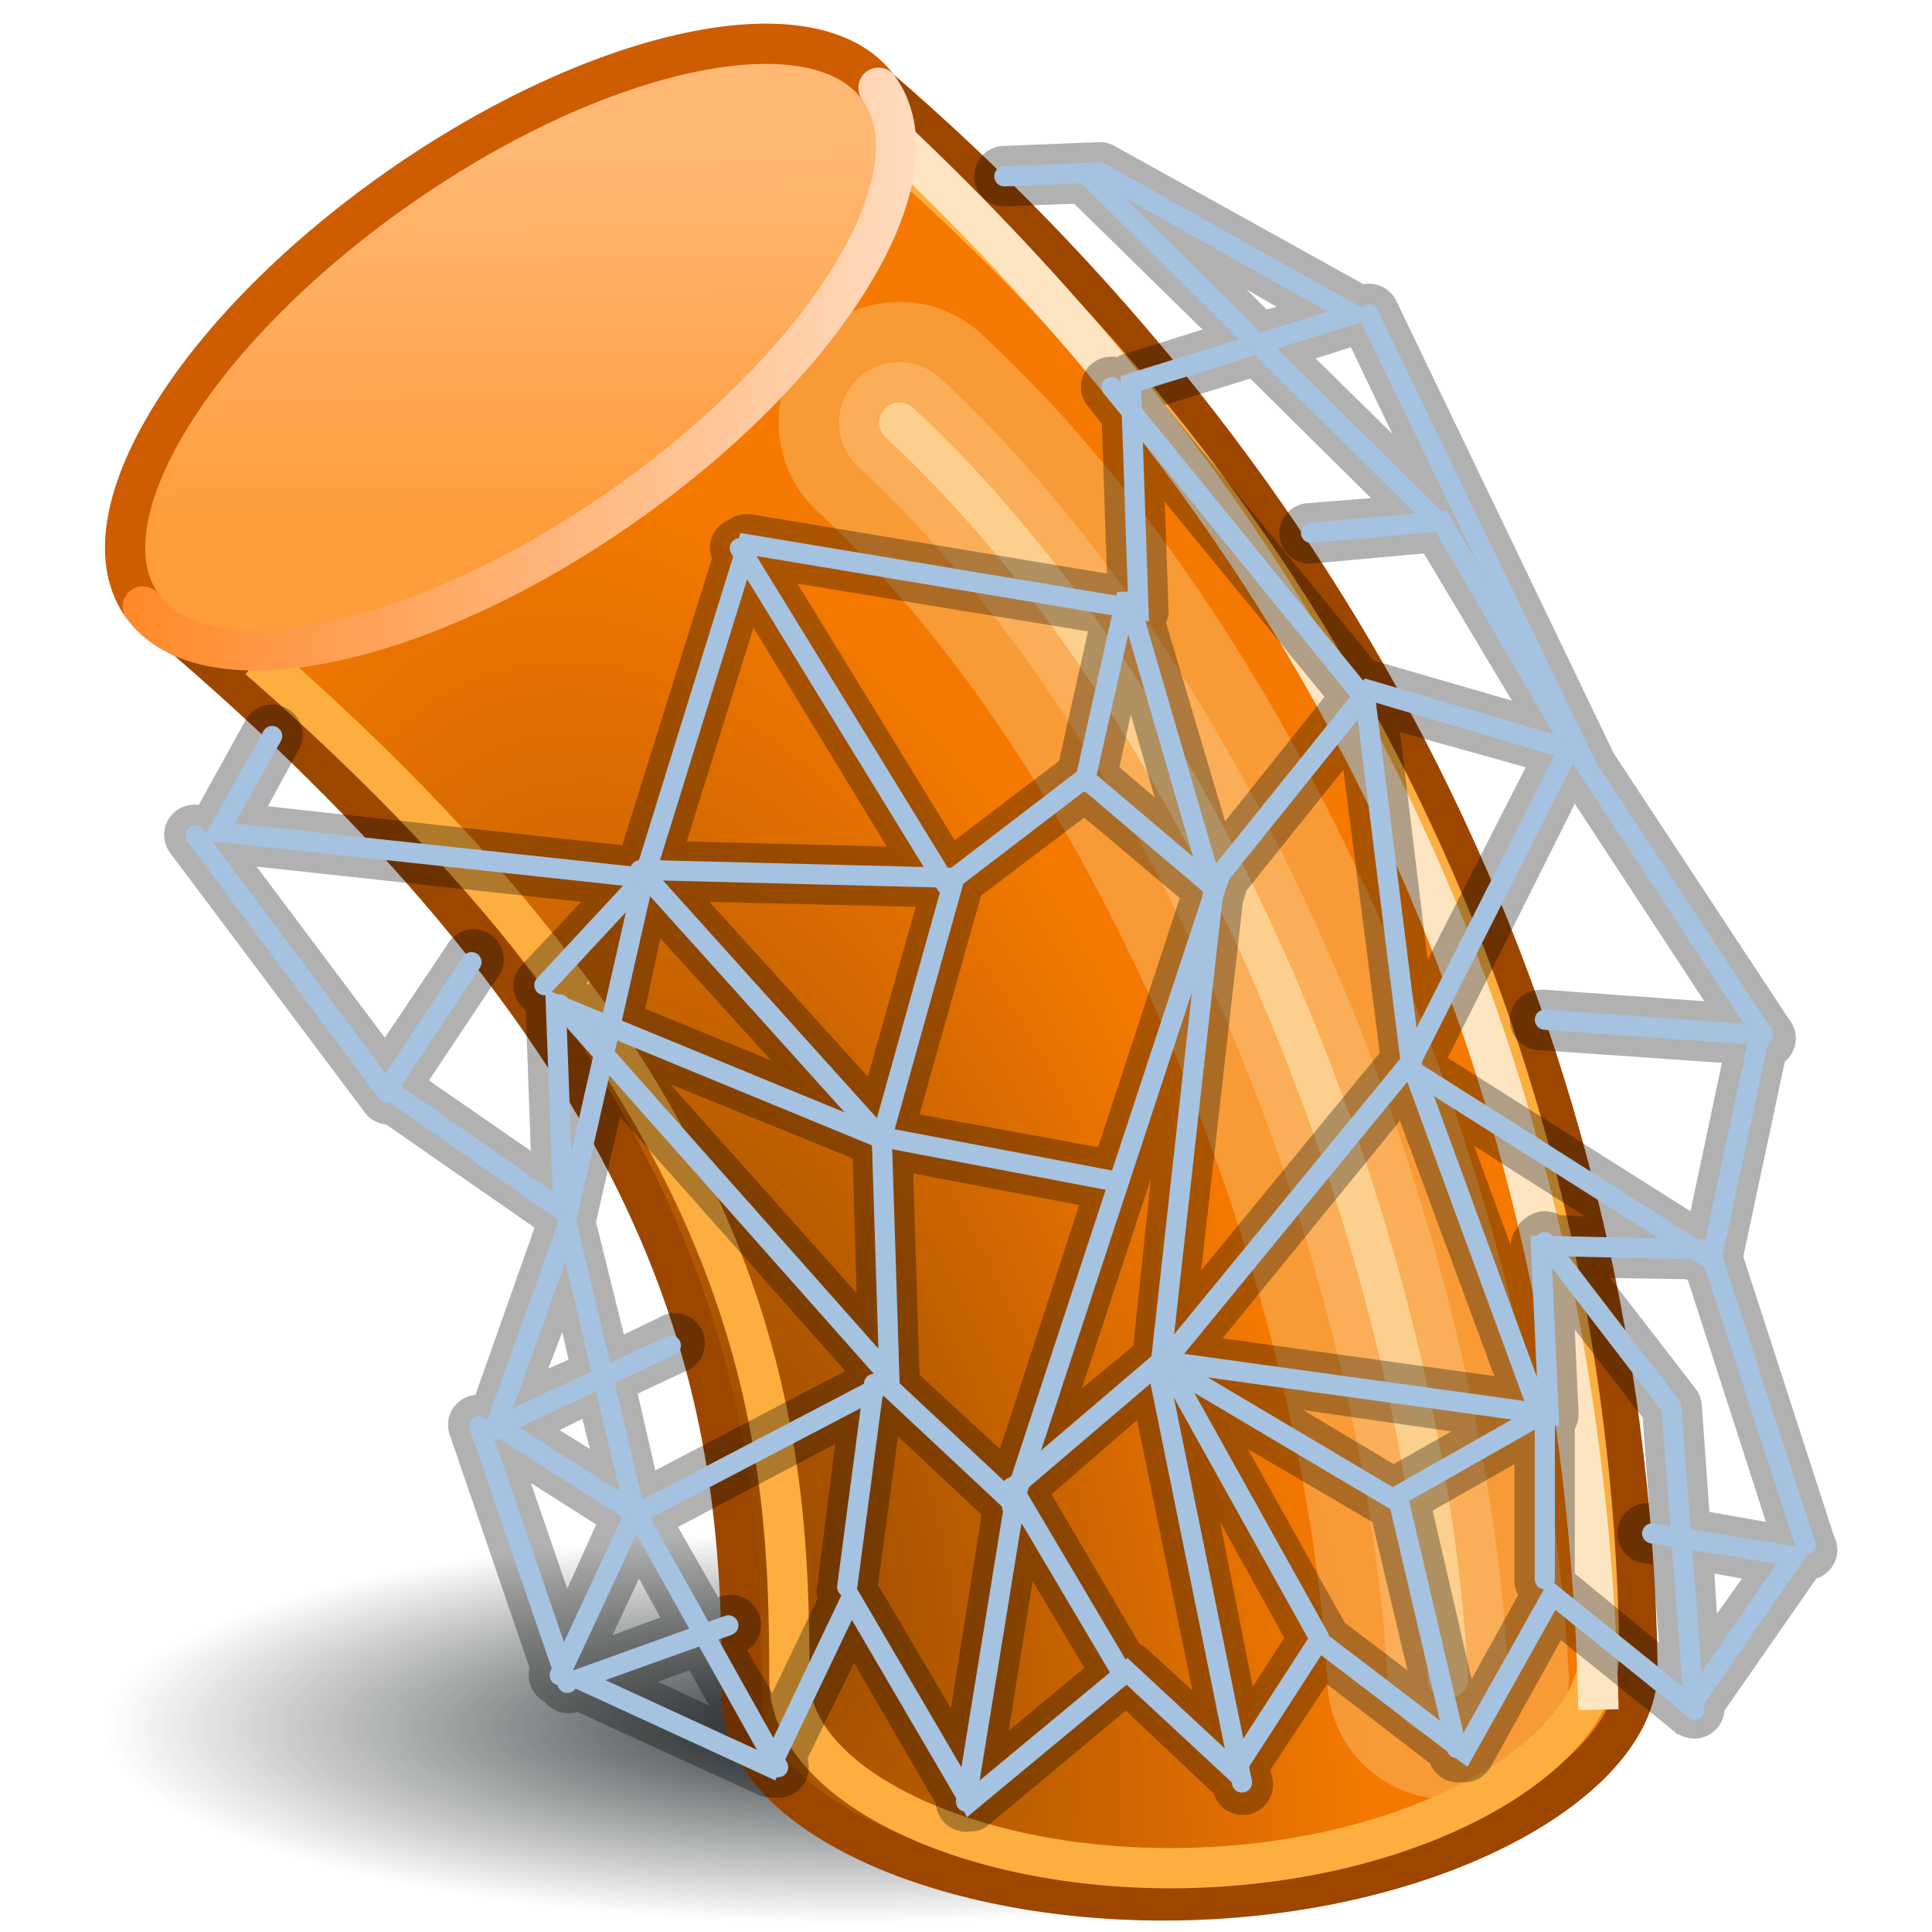 <?xml version="1.0" encoding="UTF-8" standalone="no"?>
<!-- Created with Inkscape (http://www.inkscape.org/) -->

<svg
   xmlns:dc="http://purl.org/dc/elements/1.1/"
   xmlns:cc="http://creativecommons.org/ns#"
   xmlns:rdf="http://www.w3.org/1999/02/22-rdf-syntax-ns#"
   xmlns:svg="http://www.w3.org/2000/svg"
   xmlns="http://www.w3.org/2000/svg"
   xmlns:xlink="http://www.w3.org/1999/xlink"
   xmlns:sodipodi="http://sodipodi.sourceforge.net/DTD/sodipodi-0.dtd"
   xmlns:inkscape="http://www.inkscape.org/namespaces/inkscape"
   width="48px"
   height="48px"
   id="svg1872"
   sodipodi:version="0.32"
   inkscape:version="0.48.5 r10040"
   sodipodi:docname="deform.svg"
   version="1.1">
  <defs
     id="defs1874">
    <linearGradient
       id="linearGradient18553">
      <stop
         style="stop-color:#994b00;stop-opacity:1;"
         offset="0"
         id="stop18555" />
      <stop
         style="stop-color:#f57900;stop-opacity:1;"
         offset="1"
         id="stop18557" />
    </linearGradient>
    <linearGradient
       id="linearGradient18545">
      <stop
         style="stop-color:#ff8929;stop-opacity:1;"
         offset="0"
         id="stop18547" />
      <stop
         style="stop-color:#ffdbbe;stop-opacity:1;"
         offset="1"
         id="stop18549" />
    </linearGradient>
    <linearGradient
       id="linearGradient18537">
      <stop
         style="stop-color:#ffb874;stop-opacity:1;"
         offset="0"
         id="stop18539" />
      <stop
         style="stop-color:#ff9c3b;stop-opacity:1;"
         offset="1"
         id="stop18541" />
    </linearGradient>
    <linearGradient
       inkscape:collect="always"
       id="linearGradient2862">
      <stop
         style="stop-color:#2e3436;stop-opacity:1;"
         offset="0"
         id="stop2864" />
      <stop
         style="stop-color:#2e3436;stop-opacity:0;"
         offset="1"
         id="stop2866" />
    </linearGradient>
    <linearGradient
       id="linearGradient2839">
      <stop
         style="stop-color:white;stop-opacity:1;"
         offset="0"
         id="stop2841" />
      <stop
         style="stop-color:#eeeeec;stop-opacity:0;"
         offset="1"
         id="stop2843" />
    </linearGradient>
    <linearGradient
       id="linearGradient2815">
      <stop
         id="stop2817"
         offset="0"
         style="stop-color:#b9ec95;stop-opacity:1;" />
      <stop
         id="stop2819"
         offset="1"
         style="stop-color:#656565;stop-opacity:1;" />
    </linearGradient>
    <linearGradient
       id="linearGradient2781">
      <stop
         style="stop-color:#b8f18f;stop-opacity:1;"
         offset="0"
         id="stop2783" />
      <stop
         style="stop-color:#6ab800;stop-opacity:1;"
         offset="1"
         id="stop2785" />
    </linearGradient>
    <radialGradient
       inkscape:collect="always"
       xlink:href="#linearGradient2862"
       id="radialGradient2868"
       cx="22.349"
       cy="43.968"
       fx="22.349"
       fy="43.968"
       r="18.476"
       gradientTransform="matrix(1,0,0,0.249,0,33.014)"
       gradientUnits="userSpaceOnUse" />
    <linearGradient
       inkscape:collect="always"
       xlink:href="#linearGradient18537"
       id="linearGradient18543"
       x1="13.089"
       y1="3.714"
       x2="13.197"
       y2="13.048"
       gradientUnits="userSpaceOnUse" />
    <linearGradient
       inkscape:collect="always"
       xlink:href="#linearGradient18545"
       id="linearGradient18551"
       x1="3.046"
       y1="9.17"
       x2="22.763"
       y2="9.17"
       gradientUnits="userSpaceOnUse" />
    <radialGradient
       inkscape:collect="always"
       xlink:href="#linearGradient18553"
       id="radialGradient18559"
       cx="18.086"
       cy="35.749"
       fx="18.086"
       fy="35.749"
       r="18.915"
       gradientTransform="matrix(0.686,-0.212,0.433,1.4,-8.873,-7.846)"
       gradientUnits="userSpaceOnUse" />
  </defs>
  <sodipodi:namedview
     id="base"
     pagecolor="#ffffff"
     bordercolor="#666666"
     borderopacity="1.0"
     inkscape:pageopacity="0.0"
     inkscape:pageshadow="2"
     inkscape:zoom="10.5"
     inkscape:cx="13.464343"
     inkscape:cy="25.396263"
     inkscape:current-layer="layer2"
     showgrid="true"
     inkscape:grid-bbox="false"
     inkscape:document-units="px"
     inkscape:window-width="2560"
     inkscape:window-height="1475"
     inkscape:window-x="0"
     inkscape:window-y="0"
     inkscape:window-maximized="1" />
  <g
     id="layer1"
     inkscape:label="Layer 1"
     inkscape:groupmode="layer">
    <path
       sodipodi:type="arc"
       style="opacity:1;color:black;fill:url(#radialGradient2868);fill-opacity:1;fill-rule:nonzero;stroke:none;stroke-width:0.947;stroke-linecap:butt;stroke-linejoin:miter;marker:none;marker-start:none;marker-mid:none;marker-end:none;stroke-miterlimit:4;stroke-dasharray:none;stroke-dashoffset:0;stroke-opacity:1;visibility:visible;display:inline;overflow:visible"
       id="path2852"
       sodipodi:cx="22.349207"
       sodipodi:cy="43.968254"
       sodipodi:rx="18.476191"
       sodipodi:ry="4.6031747"
       d="M 40.825 43.968 A 18.476 4.603 0 1 1  3.873,43.968 A 18.476 4.603 0 1 1  40.825 43.968 z"
       transform="matrix(1.009,0,0,1.062,-1.356,-3.778)" />
    <path
       id="path2770"
       style="color:black;fill:url(#radialGradient18559);fill-opacity:1;fill-rule:nonzero;stroke:#9c4600;stroke-width:1;stroke-linecap:butt;stroke-linejoin:miter;marker:none;marker-start:none;marker-mid:none;marker-end:none;stroke-miterlimit:4;stroke-dasharray:none;stroke-dashoffset:0;stroke-opacity:1;visibility:visible;display:inline;overflow:visible"
       d="M 21.718,2.093 C 32.905,11.694 40.405,25.175 40.685,41.436 C 40.731,44.113 36.022,46.924 29.855,47.195 C 23.689,47.465 18.431,45.086 18.435,42.206 C 18.444,35.54 17.803,26.958 3.855,15.226"
       sodipodi:nodetypes="csssc" />
    <path
       inkscape:connector-curvature="0"
       style="color:#000000;fill:url(#linearGradient18543);fill-opacity:1;fill-rule:nonzero;stroke:none;stroke-width:1;stroke-linecap:butt;stroke-linejoin:miter;stroke-miterlimit:4;stroke-opacity:1;stroke-dashoffset:0;marker:none;visibility:visible;display:inline;overflow:visible"
       d="M 21.711,2.128 C 23.288,4.285 20.474,8.918 15.427,12.477 10.379,16.036 5.009,17.172 3.432,15.015 1.855,12.858 4.668,8.224 9.716,4.666 14.764,1.107 20.134,-0.029 21.711,2.128 z"
       id="path1880-8" />
    <path
       style="color:#000000;fill:none;fill-opacity:1;fill-rule:nonzero;stroke:#ce5c00;stroke-width:1;stroke-linecap:butt;stroke-linejoin:miter;stroke-miterlimit:4;stroke-opacity:1;stroke-dashoffset:0;marker:none;visibility:visible;display:inline;overflow:visible;stroke-dasharray:none"
       d="M 3.546,15.067 C 1.969,12.91 4.782,8.276 9.83,4.718 14.878,1.159 20.248,0.023 21.825,2.18"
       id="path1880" />
    <path
       inkscape:connector-curvature="0"
       style="fill:none;stroke:#fdd08d;stroke-width:1px;stroke-linecap:round;stroke-linejoin:miter;stroke-opacity:1"
       d="m 22.345,10.499 c 7.771,7.189 13.043,20.496 13.632,31.201"
       id="path2807"
       sodipodi:nodetypes="cc" />
    <path
       sodipodi:nodetypes="cc"
       id="path18564"
       d="m 22.345,10.499 c 7.771,7.189 13.043,20.496 13.632,31.201"
       style="fill:none;stroke:#fdd08d;stroke-width:3;stroke-linecap:round;stroke-linejoin:miter;stroke-opacity:0.387;stroke-miterlimit:4;stroke-dasharray:none"
       inkscape:connector-curvature="0" />
    <path
       inkscape:connector-curvature="0"
       style="fill:none;stroke:#fdd08d;stroke-width:6;stroke-linecap:round;stroke-linejoin:miter;stroke-opacity:0.387;stroke-miterlimit:4;stroke-dasharray:none"
       d="m 22.345,10.499 c 7.771,7.189 13.043,20.496 13.632,31.201"
       id="path18566"
       sodipodi:nodetypes="cc" />
    <path
       sodipodi:nodetypes="csssc"
       d="M 22.58,4.037 C 32.697,13.054 39.479,25.714 39.732,40.986 c 0.042,2.514 -4.217,5.155 -9.793,5.409 -5.577,0.254 -10.331,-1.98 -10.328,-4.686 0.008,-6.26 -0.571,-14.32 -13.185,-25.338"
       style="color:#000000;fill:none;stroke:#fcaf3e;stroke-width:1;stroke-linecap:butt;stroke-linejoin:miter;stroke-miterlimit:4;stroke-opacity:1;stroke-dasharray:none;stroke-dashoffset:0;marker:none;visibility:visible;display:inline;overflow:visible"
       id="path18570"
       inkscape:connector-curvature="0" />
    <path
       style="fill:none;stroke:#fee5c1;stroke-width:1px;stroke-linecap:butt;stroke-linejoin:miter;stroke-opacity:1"
       d="M 22.381,3.619 C 30.588,11.428 39.303,23.421 39.714,42.476"
       id="path18568"
       inkscape:connector-curvature="0"
       sodipodi:nodetypes="cc" />
    <path
       style="color:#000000;fill:none;fill-opacity:1;fill-rule:nonzero;stroke:url(#linearGradient18551);stroke-width:1;stroke-linecap:round;stroke-linejoin:miter;stroke-miterlimit:4;stroke-opacity:1;stroke-dashoffset:0;marker:none;visibility:visible;display:inline;overflow:visible;stroke-dasharray:none"
       d="M 21.825,2.18 C 23.402,4.337 20.588,8.97 15.541,12.529 10.493,16.088 5.123,17.224 3.546,15.067"
       id="path18517" />
  </g>
  <g
     inkscape:groupmode="layer"
     id="layer2"
     inkscape:label="Matrix">
    <path
       style="font-size:medium;font-style:normal;font-variant:normal;font-weight:normal;font-stretch:normal;text-indent:0;text-align:start;text-decoration:none;line-height:normal;letter-spacing:normal;word-spacing:normal;text-transform:none;direction:ltr;block-progression:tb;writing-mode:lr-tb;text-anchor:start;baseline-shift:baseline;color:#000000;fill:#000000;fill-opacity:0.307;stroke:none;stroke-width:1.5;marker:none;visibility:visible;display:inline;overflow:visible;enable-background:accumulate;font-family:Sans;-inkscape-font-specification:Sans"
       d="M 27.312 3.531 L 24.938 3.625 A 0.75 0.75 0 1 0 24.969 5.125 L 26.688 5.062 L 29.875 8.188 L 27.875 8.812 A 0.75 0.75 0 0 0 27.75 8.875 A 0.75 0.75 0 0 0 27.469 8.875 A 0.75 0.75 0 0 0 27.031 10.094 L 27.375 10.531 L 27.5 14.219 A 0.75 0.75 0 0 0 27.5 14.25 L 18.688 12.781 A 0.75 0.75 0 0 0 18.125 12.906 A 0.75 0.75 0 0 0 17.688 13.875 L 15.469 20.969 A 0.75 0.75 0 0 0 15.469 21 L 6.656 20.031 L 7.406 18.656 A 0.756 0.756 0 1 0 6.094 17.906 L 4.938 20 A 0.75 0.75 0 0 0 4.719 20 A 0.75 0.75 0 0 0 4.25 21.219 L 9.031 27.594 A 0.75 0.75 0 0 0 9.594 27.938 L 13.281 30.5 L 11.812 34.656 A 0.75 0.75 0 0 0 11.188 35.688 L 13.156 41.438 A 0.755 0.755 0 0 0 13.531 42.281 A 0.761 0.761 0 0 0 14.344 42.531 L 18.844 44.594 A 0.75 0.75 0 0 0 19.219 44.656 A 0.756 0.756 0 0 0 20.062 43.688 L 21.219 41.312 L 23.25 44.812 A 0.758 0.758 0 0 0 24.125 45.5 A 0.75 0.75 0 0 0 24.188 45.5 A 0.758 0.758 0 0 0 24.219 45.5 A 0.75 0.75 0 0 0 24.562 45.344 L 27.969 42.5 L 30.156 44.562 A 0.751 0.751 0 0 0 31.594 44.125 L 31.562 43.969 L 32.969 41.844 L 35.531 43.812 A 0.75 0.75 0 0 0 36.281 44.281 A 0.75 0.75 0 0 0 36.344 44.281 A 0.75 0.75 0 0 0 36.375 44.281 A 0.75 0.75 0 0 0 37.031 43.906 L 38.781 40.75 L 41.5 42.938 L 41.531 42.969 A 0.753 0.753 0 0 0 41.562 43 A 0.75 0.75 0 0 0 41.594 43 A 0.753 0.753 0 0 0 41.625 43.062 A 0.75 0.75 0 0 0 41.656 43.062 A 0.753 0.753 0 0 0 41.688 43.094 A 0.75 0.75 0 0 0 41.719 43.094 A 0.753 0.753 0 0 0 42.844 42.5 L 45.125 39.219 A 0.75 0.75 0 0 0 45.562 38.156 L 43.312 31.219 L 44.344 26.375 A 0.75 0.75 0 0 0 44.438 25.312 L 40.094 18.719 L 34.688 7.469 A 0.75 0.75 0 0 0 33.875 7.062 L 27.688 3.625 A 0.75 0.75 0 0 0 27.312 3.531 z M 30.969 7.188 L 31.719 7.625 L 31.469 7.688 L 30.969 7.188 z M 33.562 8.625 L 34.594 10.781 L 32.688 8.906 L 33.562 8.625 z M 31.062 9.406 L 34.062 12.375 L 32.5 12.5 A 0.753 0.753 0 1 0 32.625 14 L 35.375 13.75 L 37.562 17.406 L 34.219 16.438 A 0.75 0.75 0 0 0 34.125 16.406 L 28.938 10.062 L 31.062 9.406 z M 28.938 12.469 L 32.906 17.312 L 30.438 20.406 L 28.969 15.469 A 0.75 0.75 0 0 0 29.031 15.125 L 28.938 12.469 z M 19.812 14.5 L 27.031 15.688 L 26.312 18.906 L 23.719 20.875 L 19.812 14.5 z M 18.719 15.594 L 22.031 21.031 L 17.062 20.906 L 18.719 15.594 z M 28.094 17.75 L 28.688 19.812 L 27.812 19.062 L 28.094 17.75 z M 34.781 18.188 L 37.906 19.062 L 35.469 23.844 L 34.781 18.188 z M 33.375 19.125 L 34.281 26.156 L 29.844 31.562 L 30.875 22.438 L 30.969 22.125 L 33.375 19.125 z M 39.125 19.969 L 42.344 24.875 L 38.438 24.594 A 0.75 0.75 0 0 0 38.219 24.594 A 0.751 0.751 0 1 0 38.312 26.094 L 42.781 26.406 L 42 30.094 L 35.969 26.281 L 39.125 19.969 z M 26.938 20.312 L 29.312 22.312 L 27.281 28.5 L 22.844 27.688 L 24.375 22.25 L 26.938 20.312 z M 6.375 21.531 L 14.438 22.406 L 12.969 23.969 A 0.752 0.752 0 0 0 13.062 25.094 L 13.188 28.594 L 10.656 26.844 L 12.344 24.312 A 0.75 0.75 0 1 0 11.094 23.5 L 9.562 25.781 L 6.375 21.531 z M 17.625 22.406 L 22.75 22.531 L 21.562 26.75 L 17.625 22.406 z M 16.406 23.312 L 19.156 26.344 L 16.031 25.062 L 16.406 23.312 z M 14.656 24.344 L 14.625 24.469 L 14.562 24.438 L 14.656 24.344 z M 16.656 26.938 L 21.188 28.781 L 21.281 32.125 L 16.656 26.938 z M 15.406 27.75 L 21 34.062 L 16.281 36.531 L 15.844 34.625 L 16.969 34.094 A 0.75 0.75 0 1 0 16.344 32.75 L 15.5 33.156 L 14.812 30.375 A 0.75 0.75 0 0 0 14.812 30.344 L 15.406 27.75 z M 34.781 27.844 L 37.125 34.188 L 30.375 33.25 L 34.781 27.844 z M 36.625 28.469 L 39.375 30.219 L 38.75 30.188 A 0.75 0.75 0 0 0 38.312 30.094 A 0.75 0.75 0 0 0 37.969 30.219 A 0.75 0.75 0 0 0 37.75 30.406 A 0.75 0.75 0 0 0 37.719 30.438 A 0.75 0.75 0 0 0 37.719 30.469 A 0.75 0.75 0 0 0 37.531 30.938 L 36.625 28.469 z M 22.688 29.156 L 26.812 29.938 L 24.844 36 L 22.844 34.156 L 22.688 29.156 z M 28.594 29.281 L 28.156 33.438 L 26.875 34.5 L 28.594 29.281 z M 40 31.75 L 41.875 31.781 L 41.938 31.812 L 43.875 37.812 L 42.469 37.562 L 42.281 34.906 A 0.75 0.75 0 0 0 42.125 34.5 L 40 31.75 z M 39.125 33.031 L 40.812 35.219 L 40.969 37.344 A 0.75 0.75 0 0 0 40.938 37.344 A 0.75 0.75 0 0 0 40.938 38.844 L 41.062 38.875 L 41.219 40.812 L 39.125 39.094 L 39.125 35.5 A 0.75 0.75 0 0 0 39.219 35.094 L 39.125 33.031 z M 13.969 33.094 L 14.125 33.781 L 13.625 34 L 13.969 33.094 z M 32.375 35.031 L 36.062 35.562 L 34.625 36.375 L 32.375 35.031 z M 14.469 35.25 L 14.656 36 L 13.906 35.531 L 14.469 35.25 z M 28.25 35.281 L 29.625 42 L 28.5 40.969 A 0.75 0.75 0 0 0 28.312 40.844 L 26.125 37.125 L 28.25 35.281 z M 22.312 35.688 L 24.375 37.625 A 0.75 0.75 0 0 0 24.375 37.719 L 23.625 42.438 L 21.812 39.375 L 22.312 35.688 z M 20.75 35.875 L 20.312 39.344 A 0.75 0.75 0 0 0 20.312 39.719 L 19.188 42.062 L 18.562 41 A 0.75 0.75 0 0 0 17.844 39.688 L 16.844 37.938 L 20.75 35.875 z M 31 36 L 34.094 37.812 L 34.969 41.5 L 33.406 40.312 L 31 36 z M 37.625 36.375 L 37.625 39.25 A 0.75 0.75 0 0 0 37.719 39.625 L 36.562 41.719 L 35.594 37.531 L 37.625 36.375 z M 13.188 36.844 L 14.812 37.875 L 14.094 39.469 L 13.188 36.844 z M 30.312 37.812 L 31.906 40.688 L 31.125 41.906 L 30.312 37.812 z M 42.594 39.094 L 43.281 39.219 L 42.656 40.094 L 42.594 39.094 z M 15.875 39.219 L 16.406 40.188 L 15.219 40.625 L 15.875 39.219 z M 25.656 39.281 L 26.938 41.438 L 25.062 43 L 25.656 39.281 z M 17.125 41.5 L 17.625 42.375 L 16.344 41.781 L 17.125 41.5 z "
       id="path18679" />
    <g
       id="g18641">
      <path
         inkscape:connector-curvature="0"
         id="path18573"
         d="m 24.952,4.381 2.381,-0.095 6.286,3.524 -5.524,1.714 0.19,5.619 L 18.571,13.524 16,21.81 5.429,20.667 6.762,18.286"
         style="fill:none;stroke:#a5c2e0;stroke-width:0.5;stroke-linecap:round;stroke-linejoin:miter;stroke-opacity:1;stroke-miterlimit:4;stroke-dasharray:none" />
      <path
         inkscape:connector-curvature="0"
         id="path18575"
         d="m 32.571,13.238 3.238,-0.286 3.333,5.714 L 34,17.143 30.095,22 26.952,19.333 23.714,21.81 21.905,28.286 13.81,24.952 14,30.095 9.619,27.048 11.714,23.905"
         style="fill:none;stroke:#a5c2e0;stroke-width:0.5;stroke-linecap:round;stroke-linejoin:miter;stroke-opacity:1;stroke-miterlimit:4;stroke-dasharray:none" />
      <path
         inkscape:connector-curvature="0"
         id="path18577"
         d="m 16.667,33.429 -4.286,2 3.429,2.19 L 22,34.381 l 2.952,2.762 3.905,-3.333 9.619,1.333 -0.19,-4.19 4.286,0.095 1.143,-5.333 -5.333,-0.381"
         style="fill:none;stroke:#a5c2e0;stroke-width:0.5;stroke-linecap:round;stroke-linejoin:miter;stroke-opacity:1;stroke-miterlimit:4;stroke-dasharray:none" />
      <path
         inkscape:connector-curvature="0"
         id="path18579"
         d="m 18.095,40.381 -3.714,1.333 4.762,2.19 2,-4.19 2.952,5.048 L 28,41.524 30.667,44 32.762,40.762 36.381,43.524 38.571,39.619 42,42.381 l 2.571,-3.714 -3.524,-0.571"
         style="fill:none;stroke:#a5c2e0;stroke-width:0.5;stroke-linecap:round;stroke-linejoin:miter;stroke-opacity:1;stroke-miterlimit:4;stroke-dasharray:none" />
      <path
         inkscape:connector-curvature="0"
         id="path18581"
         d="m 4.857,20.762 4.762,6.381"
         style="fill:none;stroke:#a5c2e0;stroke-width:0.5;stroke-linecap:round;stroke-linejoin:miter;stroke-opacity:1;stroke-miterlimit:4;stroke-dasharray:none" />
      <path
         inkscape:connector-curvature="0"
         id="path18583"
         d="M 13.524,24.476 16,21.81 14.095,30.19"
         style="fill:none;stroke:#a5c2e0;stroke-width:0.5;stroke-linecap:round;stroke-linejoin:miter;stroke-opacity:1;stroke-miterlimit:4;stroke-dasharray:none" />
      <path
         inkscape:connector-curvature="0"
         id="path18585"
         d="m 15.905,21.619 6,6.667"
         style="fill:none;stroke:#a5c2e0;stroke-width:0.5;stroke-linecap:round;stroke-linejoin:miter;stroke-opacity:1;stroke-miterlimit:4;stroke-dasharray:none" />
      <path
         inkscape:connector-curvature="0"
         id="path18587"
         d="M 23.524,22 18.381,13.619"
         style="fill:none;stroke:#a5c2e0;stroke-width:0.5;stroke-linecap:round;stroke-linejoin:miter;stroke-opacity:1;stroke-miterlimit:4;stroke-dasharray:none" />
      <path
         inkscape:connector-curvature="0"
         id="path18589"
         d="M 26.952,19.429 28,14.762 l 2,6.857"
         style="fill:none;stroke:#a5c2e0;stroke-width:0.5;stroke-linecap:round;stroke-linejoin:miter;stroke-opacity:1;stroke-miterlimit:4;stroke-dasharray:none" />
      <path
         inkscape:connector-curvature="0"
         id="path18591"
         d="M 33.81,17.238 27.619,9.619"
         style="fill:none;stroke:#a5c2e0;stroke-width:0.5;stroke-linecap:round;stroke-linejoin:miter;stroke-opacity:1;stroke-miterlimit:4;stroke-dasharray:none" />
      <path
         inkscape:connector-curvature="0"
         id="path18593"
         d="M 34,7.81 39.429,19.048"
         style="fill:none;stroke:#a5c2e0;stroke-width:0.5;stroke-linecap:round;stroke-linejoin:miter;stroke-opacity:1;stroke-miterlimit:4;stroke-dasharray:none" />
      <path
         inkscape:connector-curvature="0"
         id="path18595"
         d="M 35.619,12.857 27.048,4.381"
         style="fill:none;stroke:#a5c2e0;stroke-width:0.5;stroke-linecap:round;stroke-linejoin:miter;stroke-opacity:1;stroke-miterlimit:4;stroke-dasharray:none" />
      <path
         inkscape:connector-curvature="0"
         id="path18597"
         d="m 16.19,21.619 7.524,0.19"
         style="fill:none;stroke:#a5c2e0;stroke-width:0.5;stroke-linecap:round;stroke-linejoin:miter;stroke-opacity:1;stroke-miterlimit:4;stroke-dasharray:none" />
      <path
         inkscape:connector-curvature="0"
         id="path18599"
         d="m 12.286,35.524 1.81,-5.048 1.714,7.238"
         style="fill:none;stroke:#a5c2e0;stroke-width:0.5;stroke-linecap:round;stroke-linejoin:miter;stroke-opacity:1;stroke-miterlimit:4;stroke-dasharray:none" />
      <path
         inkscape:connector-curvature="0"
         id="path18601"
         d="m 21.905,28.19 0.19,6 -8.19,-9.238"
         style="fill:none;stroke:#a5c2e0;stroke-width:0.5;stroke-linecap:round;stroke-linejoin:miter;stroke-opacity:1;stroke-miterlimit:4;stroke-dasharray:none" />
      <path
         inkscape:connector-curvature="0"
         id="path18603"
         d="M 25.143,37.429 30.286,21.81"
         style="fill:none;stroke:#a5c2e0;stroke-width:0.5;stroke-linecap:round;stroke-linejoin:miter;stroke-opacity:1;stroke-miterlimit:4;stroke-dasharray:none" />
      <path
         inkscape:connector-curvature="0"
         id="path18605"
         d="m 28.857,33.714 1.333,-12"
         style="fill:none;stroke:#a5c2e0;stroke-width:0.5;stroke-linecap:round;stroke-linejoin:miter;stroke-opacity:1;stroke-miterlimit:4;stroke-dasharray:none" />
      <path
         inkscape:connector-curvature="0"
         id="path18607"
         d="m 27.619,29.333 -5.524,-1.048"
         style="fill:none;stroke:#a5c2e0;stroke-width:0.5;stroke-linecap:round;stroke-linejoin:miter;stroke-opacity:1;stroke-miterlimit:4;stroke-dasharray:none" />
      <path
         inkscape:connector-curvature="0"
         id="path18609"
         d="m 33.905,17.238 1.143,9.143 -6.095,7.429"
         style="fill:none;stroke:#a5c2e0;stroke-width:0.5;stroke-linecap:round;stroke-linejoin:miter;stroke-opacity:1;stroke-miterlimit:4;stroke-dasharray:none" />
      <path
         inkscape:connector-curvature="0"
         id="path18611"
         d="m 38.19,34.952 -3.143,-8.571 4,-7.905 4.762,7.238"
         style="fill:none;stroke:#a5c2e0;stroke-width:0.5;stroke-linecap:round;stroke-linejoin:miter;stroke-opacity:1;stroke-miterlimit:4;stroke-dasharray:none" />
      <path
         inkscape:connector-curvature="0"
         id="path18613"
         d="m 42.571,31.333 -7.524,-4.762"
         style="fill:none;stroke:#a5c2e0;stroke-width:0.5;stroke-linecap:round;stroke-linejoin:miter;stroke-opacity:1;stroke-miterlimit:4;stroke-dasharray:none" />
      <path
         inkscape:connector-curvature="0"
         id="path18615"
         d="m 11.905,35.429 2.19,6.381"
         style="fill:none;stroke:#a5c2e0;stroke-width:0.5;stroke-linecap:round;stroke-linejoin:miter;stroke-opacity:1;stroke-miterlimit:4;stroke-dasharray:none" />
      <path
         inkscape:connector-curvature="0"
         id="path18617"
         d="m 15.81,37.524 -1.905,4.095"
         style="fill:none;stroke:#a5c2e0;stroke-width:0.5;stroke-linecap:round;stroke-linejoin:miter;stroke-opacity:1;stroke-miterlimit:4;stroke-dasharray:none" />
      <path
         inkscape:connector-curvature="0"
         id="path18619"
         d="M 19.333,43.905 15.714,37.429"
         style="fill:none;stroke:#a5c2e0;stroke-width:0.5;stroke-linecap:round;stroke-linejoin:miter;stroke-opacity:1;stroke-miterlimit:4;stroke-dasharray:none" />
      <path
         inkscape:connector-curvature="0"
         id="path18621"
         d="m 21.048,39.429 0.667,-5.048"
         style="fill:none;stroke:#a5c2e0;stroke-width:0.5;stroke-linecap:round;stroke-linejoin:miter;stroke-opacity:1;stroke-miterlimit:4;stroke-dasharray:none" />
      <path
         inkscape:connector-curvature="0"
         id="path18623"
         d="M 25.238,37.143 24,44.762"
         style="fill:none;stroke:#a5c2e0;stroke-width:0.5;stroke-linecap:round;stroke-linejoin:miter;stroke-opacity:1;stroke-miterlimit:4;stroke-dasharray:none" />
      <path
         inkscape:connector-curvature="0"
         id="path18625"
         d="M 27.905,41.619 25.143,36.952"
         style="fill:none;stroke:#a5c2e0;stroke-width:0.5;stroke-linecap:round;stroke-linejoin:miter;stroke-opacity:1;stroke-miterlimit:4;stroke-dasharray:none" />
      <path
         inkscape:connector-curvature="0"
         id="path18627"
         d="m 29.048,34 3.714,6.667"
         style="fill:none;stroke:#a5c2e0;stroke-width:0.5;stroke-linecap:round;stroke-linejoin:miter;stroke-opacity:1;stroke-miterlimit:4;stroke-dasharray:none" />
      <path
         inkscape:connector-curvature="0"
         id="path18629"
         d="M 30.857,44.286 28.762,34"
         style="fill:none;stroke:#a5c2e0;stroke-width:0.5;stroke-linecap:round;stroke-linejoin:miter;stroke-opacity:1;stroke-miterlimit:4;stroke-dasharray:none" />
      <path
         inkscape:connector-curvature="0"
         id="path18631"
         d="m 38.381,39.238 0,-4.286"
         style="fill:none;stroke:#a5c2e0;stroke-width:0.5;stroke-linecap:round;stroke-linejoin:miter;stroke-opacity:1;stroke-miterlimit:4;stroke-dasharray:none" />
      <path
         inkscape:connector-curvature="0"
         id="path18633"
         d="M 36.19,43.429 34.762,37.333 29.143,34"
         style="fill:none;stroke:#a5c2e0;stroke-width:0.5;stroke-linecap:round;stroke-linejoin:miter;stroke-opacity:1;stroke-miterlimit:4;stroke-dasharray:none" />
      <path
         inkscape:connector-curvature="0"
         id="path18635"
         d="m 34.762,37.143 3.524,-2"
         style="fill:none;stroke:#a5c2e0;stroke-width:0.5;stroke-linecap:round;stroke-linejoin:miter;stroke-opacity:1;stroke-miterlimit:4;stroke-dasharray:none" />
      <path
         inkscape:connector-curvature="0"
         id="path18637"
         d="M 44.857,38.381 42.476,31.048"
         style="fill:none;stroke:#a5c2e0;stroke-width:0.5;stroke-linecap:round;stroke-linejoin:miter;stroke-opacity:1;stroke-miterlimit:4;stroke-dasharray:none" />
      <path
         inkscape:connector-curvature="0"
         id="path18639"
         d="M 42.095,42.476 41.524,34.952 38.381,30.857"
         style="fill:none;stroke:#a5c2e0;stroke-width:0.5;stroke-linecap:round;stroke-linejoin:miter;stroke-opacity:1;stroke-miterlimit:4;stroke-dasharray:none" />
    </g>
  </g>
</svg>
